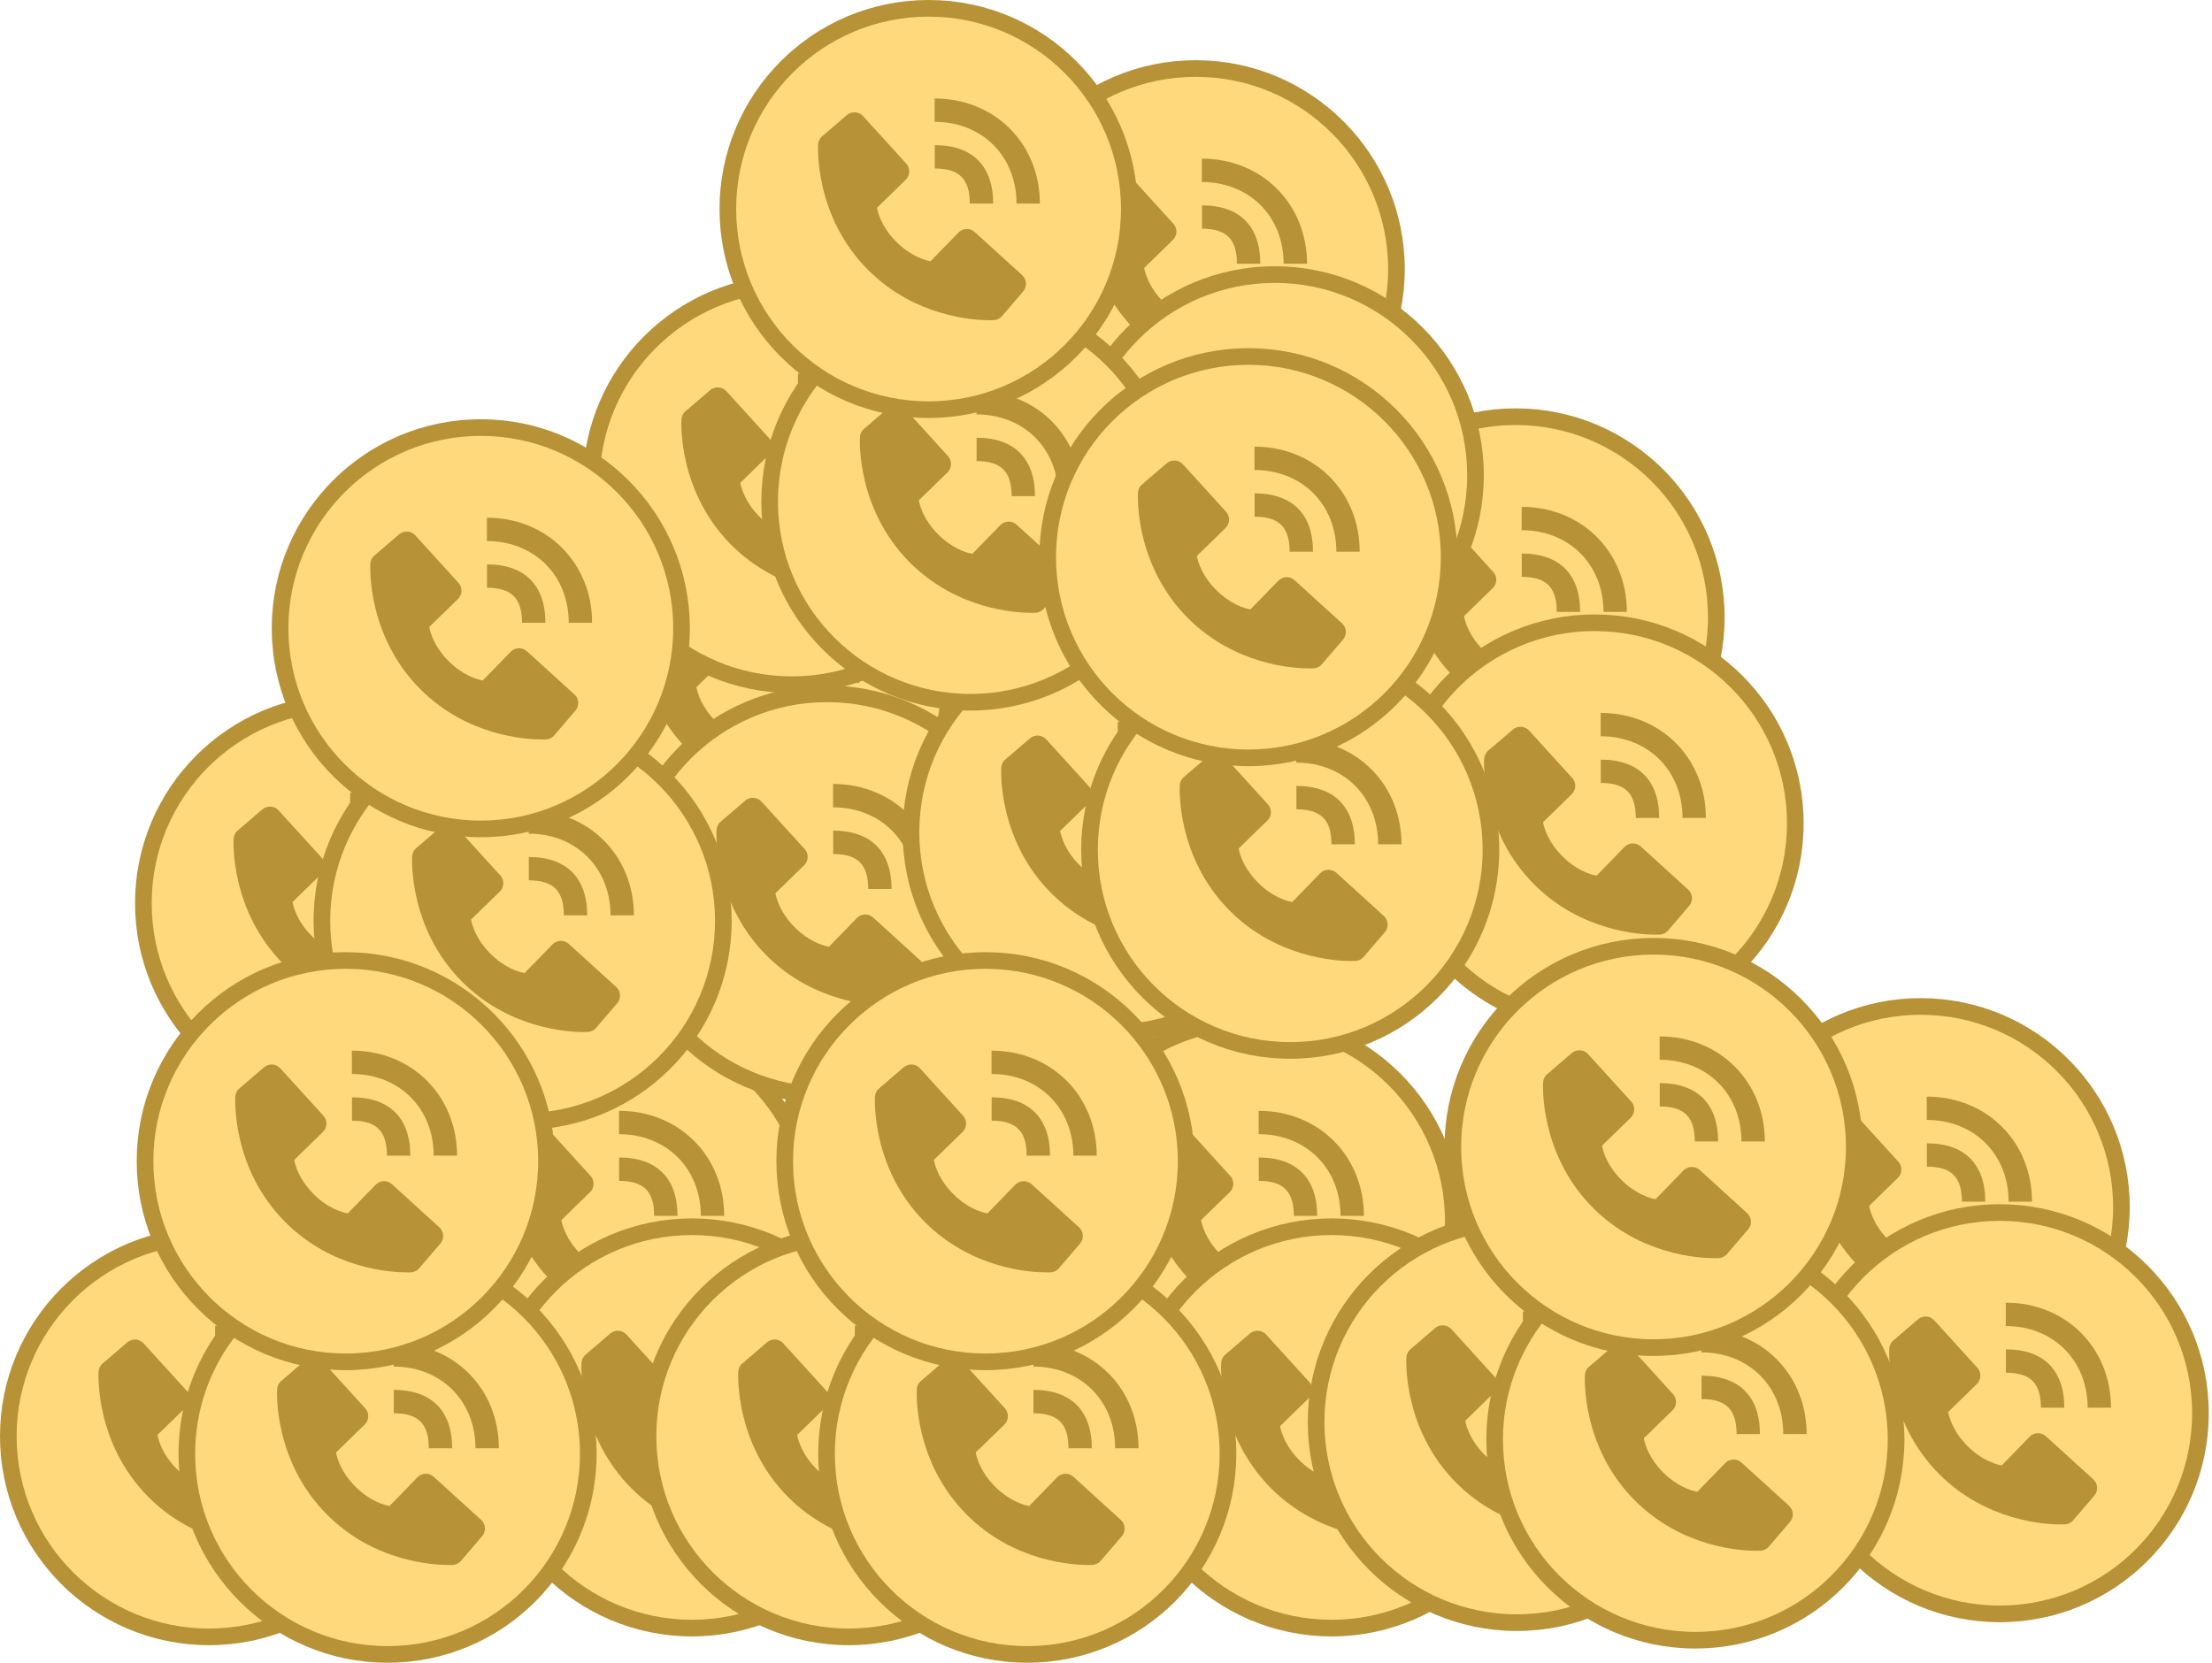 <svg width="133" height="100" viewBox="0 0 133 100" fill="none" xmlns="http://www.w3.org/2000/svg">
<circle cx="36.853" cy="73.454" r="12.069" fill="#FFD97B" stroke="#B79236"/>
<path d="M42.139 73.124H43.543C43.543 69.523 40.825 66.807 37.219 66.807V68.211C40.07 68.211 42.139 70.277 42.139 73.124Z" fill="#B79236"/>
<path d="M37.226 71.019C38.702 71.019 39.332 71.649 39.332 73.125H40.736C40.736 70.861 39.49 69.615 37.226 69.615V71.019ZM39.628 74.84C39.493 74.717 39.316 74.652 39.133 74.657C38.951 74.663 38.779 74.739 38.651 74.87L36.972 76.597C36.567 76.52 35.755 76.267 34.918 75.432C34.081 74.595 33.828 73.78 33.753 73.378L35.479 71.698C35.609 71.571 35.686 71.398 35.691 71.216C35.697 71.034 35.632 70.856 35.509 70.721L32.915 67.869C32.792 67.734 32.622 67.652 32.439 67.641C32.257 67.629 32.078 67.689 31.939 67.808L30.416 69.115C30.294 69.237 30.222 69.399 30.212 69.57C30.201 69.746 30.001 73.903 33.224 77.127C36.036 79.939 39.558 80.144 40.528 80.144C40.67 80.144 40.757 80.14 40.78 80.139C40.952 80.129 41.114 80.056 41.235 79.934L42.541 78.41C42.66 78.272 42.72 78.092 42.709 77.91C42.697 77.728 42.616 77.557 42.48 77.434L39.628 74.84V74.84Z" fill="#B79236"/>
<circle cx="44.972" cy="41.403" r="12.069" fill="#FFD97B" stroke="#B79236"/>
<path d="M50.259 41.073H51.663C51.663 37.472 48.944 34.756 45.338 34.756V36.16C48.19 36.16 50.259 38.226 50.259 41.073Z" fill="#B79236"/>
<path d="M45.345 38.968C46.822 38.968 47.451 39.597 47.451 41.074H48.855C48.855 38.81 47.609 37.564 45.345 37.564V38.968ZM47.748 42.788C47.613 42.666 47.435 42.6 47.253 42.606C47.071 42.612 46.898 42.688 46.771 42.819L45.091 44.546C44.687 44.469 43.874 44.215 43.037 43.381C42.201 42.544 41.947 41.728 41.872 41.327L43.598 39.647C43.729 39.52 43.806 39.347 43.811 39.164C43.817 38.982 43.751 38.805 43.629 38.67L41.035 35.818C40.912 35.683 40.741 35.601 40.559 35.59C40.377 35.578 40.197 35.638 40.058 35.757L38.535 37.063C38.414 37.185 38.341 37.347 38.332 37.519C38.321 37.694 38.12 41.851 41.344 45.076C44.156 47.887 47.678 48.093 48.648 48.093C48.79 48.093 48.877 48.089 48.9 48.087C49.072 48.078 49.234 48.005 49.355 47.883L50.66 46.359C50.779 46.221 50.84 46.041 50.828 45.859C50.817 45.676 50.735 45.506 50.6 45.383L47.748 42.788V42.788Z" fill="#B79236"/>
<circle cx="75.314" cy="73.454" r="12.069" fill="#FFD97B" stroke="#B79236"/>
<path d="M80.601 73.124H82.005C82.005 69.523 79.286 66.807 75.68 66.807V68.211C78.532 68.211 80.601 70.277 80.601 73.124Z" fill="#B79236"/>
<path d="M75.687 71.019C77.163 71.019 77.793 71.649 77.793 73.125H79.197C79.197 70.861 77.951 69.615 75.687 69.615V71.019ZM78.089 74.84C77.954 74.717 77.777 74.652 77.595 74.657C77.413 74.663 77.24 74.739 77.113 74.87L75.433 76.597C75.029 76.52 74.216 76.267 73.379 75.432C72.543 74.595 72.289 73.78 72.214 73.378L73.94 71.698C74.071 71.571 74.147 71.398 74.153 71.216C74.159 71.034 74.093 70.856 73.97 70.721L71.377 67.869C71.254 67.734 71.083 67.652 70.901 67.641C70.719 67.629 70.539 67.689 70.4 67.808L68.877 69.115C68.756 69.237 68.683 69.399 68.674 69.57C68.663 69.746 68.462 73.903 71.686 77.127C74.498 79.939 78.02 80.144 78.99 80.144C79.132 80.144 79.219 80.14 79.242 80.139C79.414 80.129 79.576 80.056 79.697 79.934L81.002 78.41C81.121 78.272 81.182 78.092 81.17 77.91C81.159 77.728 81.077 77.557 80.942 77.434L78.089 74.84V74.84Z" fill="#B79236"/>
<circle cx="91.126" cy="37.129" r="12.069" fill="#FFD97B" stroke="#B79236"/>
<path d="M96.413 36.799H97.817C97.817 33.198 95.098 30.482 91.492 30.482V31.886C94.344 31.886 96.413 33.952 96.413 36.799Z" fill="#B79236"/>
<path d="M91.499 34.694C92.975 34.694 93.605 35.324 93.605 36.8H95.009C95.009 34.536 93.763 33.29 91.499 33.29V34.694ZM93.901 38.515C93.766 38.392 93.589 38.327 93.407 38.333C93.225 38.338 93.052 38.414 92.925 38.545L91.245 40.273C90.841 40.195 90.028 39.942 89.191 39.107C88.355 38.27 88.101 37.455 88.026 37.054L89.752 35.373C89.883 35.246 89.959 35.073 89.965 34.891C89.971 34.709 89.905 34.532 89.782 34.397L87.189 31.545C87.066 31.41 86.895 31.328 86.713 31.316C86.531 31.305 86.351 31.365 86.212 31.484L84.689 32.79C84.568 32.912 84.495 33.074 84.486 33.245C84.475 33.421 84.274 37.578 87.498 40.803C90.309 43.614 93.832 43.82 94.802 43.82C94.944 43.82 95.031 43.815 95.054 43.814C95.226 43.804 95.388 43.732 95.509 43.61L96.814 42.086C96.933 41.947 96.994 41.768 96.982 41.585C96.971 41.403 96.889 41.232 96.754 41.109L93.901 38.515V38.515Z" fill="#B79236"/>
<circle cx="115.485" cy="72.599" r="12.069" fill="#FFD97B" stroke="#B79236"/>
<path d="M120.772 72.269H122.176C122.176 68.668 119.457 65.953 115.851 65.953V67.356C118.702 67.356 120.772 69.422 120.772 72.269Z" fill="#B79236"/>
<path d="M115.858 70.164C117.334 70.164 117.964 70.794 117.964 72.27H119.368C119.368 70.006 118.122 68.76 115.858 68.76V70.164ZM118.26 73.985C118.125 73.862 117.948 73.797 117.766 73.803C117.584 73.808 117.411 73.885 117.284 74.015L115.604 75.743C115.2 75.665 114.387 75.412 113.55 74.577C112.714 73.74 112.46 72.925 112.385 72.523L114.111 70.843C114.242 70.716 114.318 70.543 114.324 70.361C114.33 70.179 114.264 70.001 114.141 69.867L111.548 67.015C111.425 66.879 111.254 66.797 111.072 66.786C110.889 66.775 110.71 66.835 110.571 66.954L109.048 68.26C108.927 68.382 108.854 68.544 108.844 68.716C108.834 68.891 108.633 73.048 111.856 76.273C114.668 79.084 118.191 79.29 119.161 79.29C119.303 79.29 119.39 79.285 119.413 79.284C119.585 79.274 119.747 79.202 119.868 79.08L121.173 77.556C121.292 77.417 121.353 77.238 121.341 77.055C121.33 76.873 121.248 76.702 121.113 76.579L118.26 73.985V73.985Z" fill="#B79236"/>
<circle cx="71.895" cy="16.189" r="12.069" fill="#FFD97B" stroke="#B79236"/>
<path d="M77.182 15.859H78.586C78.586 12.258 75.867 9.542 72.261 9.542V10.946C75.113 10.946 77.182 13.012 77.182 15.859Z" fill="#B79236"/>
<path d="M72.269 13.754C73.745 13.754 74.374 14.384 74.374 15.86H75.778C75.778 13.597 74.532 12.351 72.269 12.351V13.754ZM74.671 17.575C74.536 17.453 74.358 17.387 74.176 17.393C73.994 17.398 73.821 17.474 73.694 17.605L72.014 19.333C71.61 19.256 70.797 19.002 69.96 18.168C69.124 17.33 68.87 16.515 68.795 16.114L70.521 14.433C70.652 14.306 70.728 14.133 70.734 13.951C70.74 13.769 70.674 13.592 70.552 13.457L67.958 10.605C67.835 10.47 67.664 10.387 67.482 10.376C67.3 10.365 67.12 10.425 66.981 10.544L65.458 11.85C65.337 11.972 65.264 12.134 65.255 12.306C65.244 12.481 65.043 16.638 68.267 19.863C71.079 22.674 74.601 22.88 75.571 22.88C75.713 22.88 75.8 22.875 75.823 22.874C75.995 22.864 76.157 22.792 76.278 22.67L77.584 21.146C77.703 21.007 77.763 20.828 77.751 20.645C77.74 20.463 77.658 20.292 77.523 20.169L74.671 17.575V17.575Z" fill="#B79236"/>
<circle cx="41.604" cy="85.847" r="12.069" fill="#FFD97B" stroke="#B79236"/>
<path d="M46.891 85.517H48.294C48.294 81.916 45.576 79.2 41.97 79.2V80.604C44.821 80.604 46.891 82.67 46.891 85.517Z" fill="#B79236"/>
<path d="M41.977 83.412C43.453 83.412 44.083 84.042 44.083 85.518H45.487C45.487 83.254 44.241 82.008 41.977 82.008V83.412ZM44.379 87.233C44.244 87.11 44.067 87.045 43.885 87.05C43.703 87.056 43.53 87.132 43.403 87.263L41.723 88.99C41.319 88.913 40.506 88.66 39.669 87.825C38.832 86.988 38.579 86.173 38.504 85.771L40.23 84.091C40.361 83.964 40.437 83.791 40.443 83.609C40.448 83.427 40.383 83.249 40.26 83.115L37.666 80.263C37.544 80.127 37.373 80.045 37.191 80.034C37.008 80.022 36.829 80.083 36.69 80.201L35.167 81.508C35.045 81.629 34.973 81.792 34.963 81.963C34.953 82.139 34.752 86.296 37.975 89.52C40.787 92.332 44.309 92.537 45.28 92.537C45.421 92.537 45.508 92.533 45.532 92.532C45.703 92.522 45.865 92.449 45.986 92.328L47.292 90.803C47.411 90.665 47.471 90.485 47.46 90.303C47.449 90.121 47.367 89.95 47.232 89.827L44.379 87.233V87.233Z" fill="#B79236"/>
<circle cx="49.724" cy="53.796" r="12.069" fill="#FFD97B" stroke="#B79236"/>
<path d="M55.01 53.466H56.414C56.414 49.865 53.696 47.149 50.09 47.149V48.553C52.941 48.553 55.01 50.619 55.01 53.466Z" fill="#B79236"/>
<path d="M50.097 51.361C51.573 51.361 52.202 51.99 52.202 53.467H53.606C53.606 51.203 52.36 49.957 50.097 49.957V51.361ZM52.499 55.181C52.364 55.059 52.187 54.993 52.004 54.999C51.822 55.005 51.649 55.081 51.522 55.212L49.843 56.939C49.438 56.862 48.625 56.608 47.789 55.774C46.952 54.937 46.699 54.122 46.623 53.72L48.349 52.04C48.48 51.913 48.557 51.74 48.562 51.557C48.568 51.375 48.502 51.198 48.38 51.063L45.786 48.211C45.663 48.076 45.492 47.994 45.31 47.983C45.128 47.971 44.948 48.031 44.81 48.15L43.286 49.456C43.165 49.578 43.093 49.74 43.083 49.912C43.072 50.087 42.871 54.244 46.095 57.469C48.907 60.28 52.429 60.486 53.399 60.486C53.541 60.486 53.628 60.482 53.651 60.48C53.823 60.471 53.985 60.398 54.106 60.276L55.412 58.752C55.531 58.614 55.591 58.434 55.58 58.252C55.568 58.069 55.486 57.899 55.351 57.776L52.499 55.181V55.181Z" fill="#B79236"/>
<circle cx="80.065" cy="85.847" r="12.069" fill="#FFD97B" stroke="#B79236"/>
<path d="M85.352 85.517H86.756C86.756 81.916 84.037 79.2 80.431 79.2V80.604C83.283 80.604 85.352 82.67 85.352 85.517Z" fill="#B79236"/>
<path d="M80.438 83.412C81.915 83.412 82.544 84.042 82.544 85.518H83.948C83.948 83.254 82.702 82.008 80.438 82.008V83.412ZM82.841 87.233C82.706 87.11 82.528 87.045 82.346 87.05C82.164 87.056 81.991 87.132 81.864 87.263L80.184 88.99C79.78 88.913 78.967 88.66 78.13 87.825C77.294 86.988 77.04 86.173 76.965 85.771L78.691 84.091C78.822 83.964 78.898 83.791 78.904 83.609C78.91 83.427 78.844 83.249 78.722 83.115L76.128 80.263C76.005 80.127 75.834 80.045 75.652 80.034C75.47 80.022 75.29 80.083 75.151 80.201L73.628 81.508C73.507 81.629 73.434 81.792 73.425 81.963C73.414 82.139 73.213 86.296 76.437 89.52C79.249 92.332 82.771 92.537 83.741 92.537C83.883 92.537 83.97 92.533 83.993 92.532C84.165 92.522 84.327 92.449 84.448 92.328L85.754 90.803C85.873 90.665 85.933 90.485 85.921 90.303C85.91 90.121 85.828 89.95 85.693 89.827L82.841 87.233V87.233Z" fill="#B79236"/>
<circle cx="95.877" cy="49.522" r="12.069" fill="#FFD97B" stroke="#B79236"/>
<path d="M101.164 49.192H102.568C102.568 45.591 99.849 42.876 96.243 42.876V44.279C99.095 44.279 101.164 46.345 101.164 49.192Z" fill="#B79236"/>
<path d="M96.25 47.087C97.727 47.087 98.356 47.717 98.356 49.193H99.76C99.76 46.929 98.514 45.684 96.25 45.684V47.087ZM98.652 50.908C98.517 50.785 98.34 50.72 98.158 50.726C97.976 50.731 97.803 50.808 97.676 50.938L95.996 52.666C95.592 52.589 94.779 52.335 93.942 51.501C93.106 50.663 92.852 49.848 92.777 49.447L94.503 47.766C94.634 47.639 94.71 47.466 94.716 47.284C94.722 47.102 94.656 46.925 94.533 46.79L91.94 43.938C91.817 43.803 91.646 43.721 91.464 43.709C91.282 43.698 91.102 43.758 90.963 43.877L89.44 45.183C89.319 45.305 89.246 45.467 89.237 45.639C89.226 45.814 89.025 49.971 92.249 53.196C95.061 56.007 98.583 56.213 99.553 56.213C99.695 56.213 99.782 56.208 99.805 56.207C99.977 56.197 100.139 56.125 100.26 56.003L101.565 54.479C101.684 54.34 101.745 54.161 101.733 53.978C101.722 53.796 101.64 53.625 101.505 53.502L98.652 50.908V50.908Z" fill="#B79236"/>
<circle cx="120.236" cy="84.993" r="12.069" fill="#FFD97B" stroke="#B79236"/>
<path d="M125.523 84.662H126.927C126.927 81.061 124.208 78.346 120.602 78.346V79.75C123.454 79.75 125.523 81.815 125.523 84.662Z" fill="#B79236"/>
<path d="M120.609 82.557C122.086 82.557 122.715 83.187 122.715 84.663H124.119C124.119 82.399 122.873 81.153 120.609 81.153V82.557ZM123.011 86.378C122.876 86.255 122.699 86.19 122.517 86.196C122.335 86.201 122.162 86.278 122.035 86.408L120.355 88.136C119.951 88.058 119.138 87.805 118.301 86.971C117.465 86.133 117.211 85.318 117.136 84.917L118.862 83.236C118.993 83.109 119.069 82.936 119.075 82.754C119.081 82.572 119.015 82.394 118.892 82.26L116.299 79.408C116.176 79.272 116.005 79.191 115.823 79.179C115.641 79.168 115.461 79.228 115.322 79.347L113.799 80.653C113.678 80.775 113.605 80.937 113.596 81.109C113.585 81.284 113.384 85.441 116.608 88.666C119.42 91.477 122.942 91.683 123.912 91.683C124.054 91.683 124.141 91.678 124.164 91.677C124.336 91.667 124.498 91.595 124.619 91.473L125.924 89.949C126.043 89.81 126.104 89.631 126.092 89.448C126.081 89.266 125.999 89.095 125.864 88.972L123.011 86.378V86.378Z" fill="#B79236"/>
<circle cx="76.647" cy="28.582" r="12.069" fill="#FFD97B" stroke="#B79236"/>
<path d="M81.933 28.252H83.337C83.337 24.651 80.618 21.935 77.013 21.935V23.339C79.864 23.339 81.933 25.405 81.933 28.252Z" fill="#B79236"/>
<path d="M77.02 26.147C78.496 26.147 79.125 26.777 79.125 28.253H80.529C80.529 25.989 79.283 24.743 77.02 24.743V26.147ZM79.422 29.968C79.287 29.845 79.109 29.78 78.927 29.785C78.745 29.791 78.572 29.867 78.445 29.998L76.766 31.726C76.361 31.648 75.548 31.395 74.712 30.56C73.875 29.723 73.621 28.908 73.546 28.506L75.272 26.826C75.403 26.699 75.48 26.526 75.485 26.344C75.491 26.162 75.425 25.984 75.303 25.85L72.709 22.998C72.586 22.862 72.415 22.78 72.233 22.769C72.051 22.758 71.871 22.818 71.733 22.936L70.209 24.243C70.088 24.365 70.016 24.527 70.006 24.698C69.995 24.874 69.794 29.031 73.018 32.255C75.83 35.067 79.352 35.272 80.322 35.272C80.464 35.272 80.551 35.268 80.574 35.267C80.746 35.257 80.908 35.184 81.029 35.063L82.335 33.539C82.454 33.4 82.514 33.221 82.503 33.038C82.491 32.856 82.409 32.685 82.274 32.562L79.422 29.968V29.968Z" fill="#B79236"/>
<circle cx="12.569" cy="86.375" r="12.069" fill="#FFD97B" stroke="#B79236"/>
<path d="M17.856 86.045H19.26C19.26 82.444 16.541 79.728 12.935 79.728V81.132C15.787 81.132 17.856 83.198 17.856 86.045Z" fill="#B79236"/>
<path d="M12.942 83.94C14.418 83.94 15.048 84.57 15.048 86.046H16.452C16.452 83.782 15.206 82.536 12.942 82.536V83.94ZM15.344 87.761C15.209 87.638 15.032 87.573 14.85 87.579C14.668 87.584 14.495 87.66 14.368 87.791L12.688 89.519C12.284 89.441 11.471 89.188 10.634 88.353C9.798 87.516 9.544 86.701 9.469 86.299L11.195 84.619C11.326 84.492 11.402 84.319 11.408 84.137C11.414 83.955 11.348 83.777 11.225 83.643L8.632 80.791C8.509 80.655 8.338 80.573 8.156 80.562C7.974 80.55 7.794 80.611 7.655 80.73L6.132 82.036C6.011 82.158 5.938 82.32 5.928 82.491C5.918 82.667 5.717 86.824 8.941 90.049C11.752 92.86 15.275 93.065 16.245 93.065C16.387 93.065 16.474 93.061 16.497 93.06C16.669 93.05 16.831 92.977 16.952 92.856L18.257 91.332C18.376 91.193 18.437 91.013 18.425 90.831C18.414 90.649 18.332 90.478 18.197 90.355L15.344 87.761V87.761Z" fill="#B79236"/>
<circle cx="20.689" cy="54.324" r="12.069" fill="#FFD97B" stroke="#B79236"/>
<path d="M25.976 53.994H27.379C27.379 50.393 24.661 47.677 21.055 47.677V49.081C23.906 49.081 25.976 51.147 25.976 53.994Z" fill="#B79236"/>
<path d="M21.062 51.889C22.538 51.889 23.168 52.519 23.168 53.995H24.572C24.572 51.731 23.326 50.485 21.062 50.485V51.889ZM23.464 55.71C23.329 55.587 23.152 55.522 22.97 55.527C22.788 55.533 22.615 55.609 22.488 55.74L20.808 57.467C20.404 57.39 19.591 57.137 18.754 56.302C17.917 55.465 17.664 54.65 17.589 54.248L19.315 52.568C19.446 52.441 19.522 52.268 19.528 52.086C19.533 51.903 19.468 51.726 19.345 51.591L16.751 48.739C16.628 48.604 16.458 48.522 16.276 48.511C16.093 48.499 15.914 48.559 15.775 48.678L14.252 49.984C14.13 50.106 14.058 50.268 14.048 50.44C14.038 50.616 13.837 54.773 17.06 57.997C19.872 60.809 23.395 61.014 24.364 61.014C24.506 61.014 24.593 61.01 24.616 61.008C24.788 60.999 24.95 60.926 25.071 60.804L26.377 59.28C26.496 59.142 26.556 58.962 26.545 58.78C26.534 58.598 26.452 58.427 26.317 58.304L23.464 55.71V55.71Z" fill="#B79236"/>
<circle cx="51.031" cy="86.375" r="12.069" fill="#FFD97B" stroke="#B79236"/>
<path d="M56.317 86.045H57.721C57.721 82.444 55.003 79.728 51.397 79.728V81.132C54.248 81.132 56.317 83.198 56.317 86.045Z" fill="#B79236"/>
<path d="M51.404 83.94C52.88 83.94 53.51 84.57 53.51 86.046H54.913C54.913 83.782 53.667 82.536 51.404 82.536V83.94ZM53.806 87.761C53.671 87.638 53.494 87.573 53.312 87.579C53.129 87.584 52.956 87.66 52.829 87.791L51.15 89.519C50.745 89.441 49.932 89.188 49.096 88.353C48.259 87.516 48.006 86.701 47.931 86.299L49.657 84.619C49.788 84.492 49.864 84.319 49.869 84.137C49.875 83.955 49.81 83.777 49.687 83.643L47.093 80.791C46.97 80.655 46.8 80.573 46.617 80.562C46.435 80.55 46.255 80.611 46.117 80.73L44.593 82.036C44.472 82.158 44.4 82.32 44.39 82.491C44.379 82.667 44.179 86.824 47.402 90.049C50.214 92.86 53.736 93.065 54.706 93.065C54.848 93.065 54.935 93.061 54.958 93.06C55.13 93.05 55.292 92.977 55.413 92.856L56.719 91.332C56.838 91.193 56.898 91.013 56.887 90.831C56.876 90.649 56.794 90.478 56.658 90.355L53.806 87.761V87.761Z" fill="#B79236"/>
<circle cx="66.843" cy="50.05" r="12.069" fill="#FFD97B" stroke="#B79236"/>
<path d="M72.129 49.72H73.533C73.533 46.119 70.815 43.404 67.209 43.404V44.807C70.06 44.807 72.129 46.873 72.129 49.72Z" fill="#B79236"/>
<path d="M67.216 47.615C68.692 47.615 69.322 48.245 69.322 49.721H70.725C70.725 47.458 69.48 46.212 67.216 46.212V47.615ZM69.618 51.436C69.483 51.313 69.306 51.248 69.124 51.254C68.941 51.259 68.768 51.336 68.641 51.466L66.962 53.194C66.557 53.117 65.744 52.863 64.908 52.029C64.071 51.191 63.818 50.376 63.742 49.975L65.469 48.294C65.599 48.167 65.676 47.994 65.681 47.812C65.687 47.63 65.621 47.453 65.499 47.318L62.905 44.466C62.782 44.331 62.612 44.249 62.429 44.237C62.247 44.226 62.067 44.286 61.929 44.405L60.406 45.711C60.284 45.833 60.212 45.995 60.202 46.167C60.191 46.342 59.991 50.499 63.214 53.724C66.026 56.535 69.548 56.741 70.518 56.741C70.66 56.741 70.747 56.736 70.77 56.735C70.942 56.725 71.104 56.653 71.225 56.531L72.531 55.007C72.65 54.868 72.71 54.689 72.699 54.507C72.688 54.324 72.606 54.153 72.471 54.031L69.618 51.436V51.436Z" fill="#B79236"/>
<circle cx="91.202" cy="85.52" r="12.069" fill="#FFD97B" stroke="#B79236"/>
<path d="M96.488 85.19H97.892C97.892 81.589 95.174 78.874 91.568 78.874V80.277C94.419 80.277 96.488 82.343 96.488 85.19Z" fill="#B79236"/>
<path d="M91.575 83.085C93.051 83.085 93.681 83.715 93.681 85.191H95.084C95.084 82.927 93.838 81.682 91.575 81.682V83.085ZM93.977 86.906C93.842 86.784 93.665 86.718 93.483 86.724C93.3 86.729 93.127 86.806 93 86.936L91.321 88.664C90.916 88.587 90.103 88.333 89.267 87.499C88.43 86.661 88.177 85.846 88.102 85.445L89.828 83.764C89.958 83.637 90.035 83.464 90.04 83.282C90.046 83.1 89.981 82.923 89.858 82.788L87.264 79.936C87.141 79.801 86.971 79.719 86.788 79.707C86.606 79.696 86.426 79.756 86.288 79.875L84.764 81.181C84.643 81.303 84.571 81.465 84.561 81.637C84.55 81.812 84.35 85.969 87.573 89.194C90.385 92.005 93.907 92.211 94.877 92.211C95.019 92.211 95.106 92.207 95.129 92.205C95.301 92.195 95.463 92.123 95.584 92.001L96.89 90.477C97.009 90.338 97.069 90.159 97.058 89.976C97.046 89.794 96.965 89.623 96.829 89.501L93.977 86.906V86.906Z" fill="#B79236"/>
<circle cx="47.612" cy="29.11" r="12.069" fill="#FFD97B" stroke="#B79236"/>
<path d="M52.899 28.78H54.303C54.303 25.179 51.584 22.463 47.978 22.463V23.867C50.829 23.867 52.899 25.933 52.899 28.78Z" fill="#B79236"/>
<path d="M47.985 26.675C49.461 26.675 50.091 27.305 50.091 28.781H51.495C51.495 26.517 50.249 25.271 47.985 25.271V26.675ZM50.387 30.496C50.252 30.373 50.075 30.308 49.893 30.314C49.711 30.319 49.538 30.395 49.411 30.526L47.731 32.254C47.327 32.176 46.514 31.923 45.677 31.088C44.84 30.251 44.587 29.436 44.512 29.035L46.238 27.354C46.369 27.227 46.445 27.054 46.451 26.872C46.456 26.69 46.391 26.512 46.268 26.378L43.674 23.526C43.552 23.39 43.381 23.308 43.199 23.297C43.016 23.286 42.837 23.346 42.698 23.465L41.175 24.771C41.053 24.893 40.981 25.055 40.971 25.227C40.961 25.402 40.76 29.559 43.983 32.784C46.795 35.595 50.318 35.8 51.288 35.8C51.429 35.8 51.517 35.796 51.54 35.795C51.711 35.785 51.873 35.712 51.995 35.591L53.3 34.067C53.419 33.928 53.479 33.749 53.468 33.566C53.457 33.384 53.375 33.213 53.24 33.09L50.387 30.496V30.496Z" fill="#B79236"/>
<circle cx="23.303" cy="87.431" r="12.069" fill="#FFD97B" stroke="#B79236"/>
<path d="M28.59 87.101H29.994C29.994 83.5 27.275 80.784 23.669 80.784V82.188C26.52 82.188 28.59 84.254 28.59 87.101Z" fill="#B79236"/>
<path d="M23.676 84.996C25.152 84.996 25.782 85.626 25.782 87.102H27.186C27.186 84.838 25.94 83.592 23.676 83.592V84.996ZM26.078 88.817C25.944 88.694 25.766 88.629 25.584 88.634C25.402 88.64 25.229 88.716 25.102 88.847L23.422 90.574C23.018 90.497 22.205 90.244 21.368 89.409C20.532 88.572 20.278 87.757 20.203 87.355L21.929 85.675C22.06 85.548 22.136 85.375 22.142 85.193C22.148 85.01 22.082 84.833 21.959 84.698L19.366 81.847C19.243 81.711 19.072 81.629 18.89 81.618C18.707 81.606 18.528 81.666 18.389 81.785L16.866 83.092C16.745 83.213 16.672 83.376 16.663 83.547C16.652 83.723 16.451 87.88 19.674 91.104C22.486 93.916 26.009 94.121 26.979 94.121C27.121 94.121 27.208 94.117 27.231 94.116C27.403 94.106 27.565 94.033 27.686 93.911L28.991 92.388C29.11 92.249 29.171 92.069 29.159 91.887C29.148 91.705 29.066 91.534 28.931 91.411L26.078 88.817V88.817Z" fill="#B79236"/>
<circle cx="31.423" cy="55.38" r="12.069" fill="#FFD97B" stroke="#B79236"/>
<path d="M36.709 55.05H38.113C38.113 51.449 35.395 48.733 31.789 48.733V50.137C34.64 50.137 36.709 52.203 36.709 55.05Z" fill="#B79236"/>
<path d="M31.796 52.945C33.272 52.945 33.902 53.575 33.902 55.051H35.306C35.306 52.787 34.06 51.541 31.796 51.541V52.945ZM34.198 56.766C34.063 56.643 33.886 56.578 33.704 56.583C33.522 56.589 33.349 56.665 33.222 56.796L31.542 58.523C31.137 58.446 30.325 58.193 29.488 57.358C28.651 56.52 28.398 55.706 28.323 55.304L30.049 53.624C30.18 53.497 30.256 53.324 30.262 53.142C30.267 52.959 30.202 52.782 30.079 52.647L27.485 49.795C27.363 49.66 27.192 49.578 27.009 49.567C26.827 49.555 26.648 49.615 26.509 49.734L24.986 51.041C24.864 51.162 24.792 51.324 24.782 51.496C24.772 51.672 24.571 55.828 27.794 59.053C30.606 61.864 34.129 62.07 35.099 62.07C35.24 62.07 35.327 62.066 35.35 62.064C35.522 62.055 35.684 61.982 35.805 61.86L37.111 60.336C37.23 60.198 37.29 60.018 37.279 59.836C37.268 59.654 37.186 59.483 37.051 59.36L34.198 56.766V56.766Z" fill="#B79236"/>
<circle cx="61.765" cy="87.431" r="12.069" fill="#FFD97B" stroke="#B79236"/>
<path d="M67.051 87.101H68.455C68.455 83.5 65.737 80.784 62.131 80.784V82.188C64.982 82.188 67.051 84.254 67.051 87.101Z" fill="#B79236"/>
<path d="M62.138 84.996C63.614 84.996 64.244 85.626 64.244 87.102H65.647C65.647 84.838 64.401 83.592 62.138 83.592V84.996ZM64.54 88.817C64.405 88.694 64.228 88.629 64.046 88.634C63.863 88.64 63.691 88.716 63.563 88.847L61.884 90.574C61.479 90.497 60.666 90.244 59.83 89.409C58.993 88.572 58.74 87.757 58.665 87.355L60.391 85.675C60.522 85.548 60.598 85.375 60.603 85.193C60.609 85.01 60.544 84.833 60.421 84.698L57.827 81.847C57.704 81.711 57.534 81.629 57.351 81.618C57.169 81.606 56.989 81.666 56.851 81.785L55.328 83.092C55.206 83.213 55.134 83.376 55.124 83.547C55.113 83.723 54.913 87.88 58.136 91.104C60.948 93.916 64.47 94.121 65.44 94.121C65.582 94.121 65.669 94.117 65.692 94.116C65.864 94.106 66.026 94.033 66.147 93.911L67.453 92.388C67.572 92.249 67.632 92.069 67.621 91.887C67.609 91.705 67.528 91.534 67.392 91.411L64.54 88.817V88.817Z" fill="#B79236"/>
<circle cx="77.577" cy="51.106" r="12.069" fill="#FFD97B" stroke="#B79236"/>
<path d="M82.863 50.776H84.267C84.267 47.175 81.549 44.459 77.943 44.459V45.863C80.794 45.863 82.863 47.929 82.863 50.776Z" fill="#B79236"/>
<path d="M77.95 48.671C79.426 48.671 80.056 49.301 80.056 50.777H81.46C81.46 48.513 80.213 47.267 77.95 47.267V48.671ZM80.352 52.492C80.217 52.37 80.04 52.304 79.858 52.31C79.675 52.315 79.502 52.392 79.375 52.522L77.696 54.25C77.291 54.172 76.478 53.919 75.642 53.084C74.805 52.247 74.552 51.432 74.477 51.031L76.203 49.35C76.334 49.223 76.41 49.05 76.415 48.868C76.421 48.686 76.356 48.509 76.233 48.374L73.639 45.522C73.516 45.386 73.346 45.304 73.163 45.293C72.981 45.282 72.802 45.342 72.663 45.461L71.14 46.767C71.018 46.889 70.946 47.051 70.936 47.223C70.925 47.398 70.725 51.555 73.948 54.78C76.76 57.591 80.282 57.797 81.252 57.797C81.394 57.797 81.481 57.792 81.504 57.791C81.676 57.781 81.838 57.709 81.959 57.587L83.265 56.063C83.384 55.924 83.444 55.745 83.433 55.562C83.421 55.38 83.34 55.209 83.204 55.086L80.352 52.492V52.492Z" fill="#B79236"/>
<circle cx="101.936" cy="86.576" r="12.069" fill="#FFD97B" stroke="#B79236"/>
<path d="M107.222 86.246H108.626C108.626 82.645 105.908 79.929 102.302 79.929V81.333C105.153 81.333 107.222 83.399 107.222 86.246Z" fill="#B79236"/>
<path d="M102.309 84.141C103.785 84.141 104.415 84.771 104.415 86.247H105.818C105.818 83.983 104.572 82.737 102.309 82.737V84.141ZM104.711 87.962C104.576 87.839 104.399 87.774 104.216 87.78C104.034 87.785 103.861 87.862 103.734 87.992L102.055 89.72C101.65 89.642 100.837 89.389 100.001 88.555C99.164 87.717 98.911 86.902 98.835 86.501L100.562 84.82C100.692 84.693 100.769 84.52 100.774 84.338C100.78 84.156 100.715 83.978 100.592 83.844L97.998 80.992C97.875 80.856 97.705 80.775 97.522 80.763C97.34 80.752 97.16 80.812 97.022 80.931L95.499 82.237C95.377 82.359 95.305 82.521 95.295 82.692C95.284 82.868 95.084 87.025 98.307 90.25C101.119 93.061 104.641 93.267 105.611 93.267C105.753 93.267 105.84 93.262 105.863 93.261C106.035 93.251 106.197 93.179 106.318 93.057L107.624 91.533C107.743 91.394 107.803 91.215 107.792 91.032C107.78 90.85 107.699 90.679 107.563 90.556L104.711 87.962V87.962Z" fill="#B79236"/>
<circle cx="58.346" cy="30.166" r="12.069" fill="#FFD97B" stroke="#B79236"/>
<path d="M63.633 29.836H65.037C65.037 26.235 62.318 23.519 58.712 23.519V24.923C61.563 24.923 63.633 26.989 63.633 29.836Z" fill="#B79236"/>
<path d="M58.719 27.731C60.195 27.731 60.825 28.361 60.825 29.837H62.229C62.229 27.573 60.983 26.327 58.719 26.327V27.731ZM61.121 31.552C60.986 31.429 60.809 31.364 60.627 31.369C60.445 31.375 60.272 31.451 60.145 31.582L58.465 33.309C58.061 33.232 57.248 32.979 56.411 32.144C55.574 31.307 55.321 30.492 55.246 30.09L56.972 28.41C57.103 28.283 57.179 28.11 57.185 27.928C57.19 27.745 57.125 27.568 57.002 27.433L54.408 24.581C54.286 24.446 54.115 24.364 53.933 24.353C53.75 24.341 53.571 24.401 53.432 24.52L51.909 25.827C51.787 25.948 51.715 26.11 51.705 26.282C51.695 26.458 51.494 30.614 54.717 33.839C57.529 36.651 61.052 36.856 62.022 36.856C62.163 36.856 62.251 36.852 62.274 36.851C62.445 36.841 62.607 36.768 62.728 36.646L64.034 35.122C64.153 34.984 64.213 34.804 64.202 34.622C64.191 34.44 64.109 34.269 63.974 34.146L61.121 31.552V31.552Z" fill="#B79236"/>
<circle cx="20.789" cy="69.834" r="12.069" fill="#FFD97B" stroke="#B79236"/>
<path d="M26.076 69.504H27.48C27.48 65.903 24.761 63.187 21.155 63.187V64.591C24.007 64.591 26.076 66.657 26.076 69.504Z" fill="#B79236"/>
<path d="M21.162 67.399C22.639 67.399 23.268 68.029 23.268 69.505H24.672C24.672 67.241 23.426 65.995 21.162 65.995V67.399ZM23.564 71.22C23.43 71.097 23.252 71.032 23.07 71.037C22.888 71.043 22.715 71.119 22.588 71.25L20.908 72.978C20.504 72.9 19.691 72.647 18.855 71.812C18.018 70.975 17.764 70.16 17.689 69.758L19.415 68.078C19.546 67.951 19.622 67.778 19.628 67.596C19.634 67.414 19.568 67.236 19.445 67.102L16.852 64.25C16.729 64.114 16.558 64.032 16.376 64.021C16.194 64.01 16.014 64.07 15.875 64.189L14.352 65.495C14.231 65.617 14.158 65.779 14.149 65.95C14.138 66.126 13.937 70.283 17.161 73.507C19.973 76.319 23.495 76.524 24.465 76.524C24.607 76.524 24.694 76.52 24.717 76.519C24.889 76.509 25.051 76.436 25.172 76.314L26.477 74.791C26.596 74.652 26.657 74.472 26.645 74.29C26.634 74.108 26.552 73.937 26.417 73.814L23.564 71.22V71.22Z" fill="#B79236"/>
<circle cx="28.909" cy="37.783" r="12.069" fill="#FFD97B" stroke="#B79236"/>
<path d="M34.196 37.453H35.6C35.6 33.852 32.881 31.136 29.275 31.136V32.54C32.126 32.54 34.196 34.606 34.196 37.453Z" fill="#B79236"/>
<path d="M29.282 35.348C30.758 35.348 31.388 35.977 31.388 37.454H32.792C32.792 35.19 31.546 33.944 29.282 33.944V35.348ZM31.684 39.169C31.549 39.046 31.372 38.981 31.19 38.986C31.008 38.992 30.835 39.068 30.708 39.199L29.028 40.926C28.624 40.849 27.811 40.596 26.974 39.761C26.137 38.924 25.884 38.109 25.809 37.707L27.535 36.027C27.666 35.9 27.742 35.727 27.748 35.545C27.753 35.362 27.688 35.185 27.565 35.05L24.971 32.198C24.849 32.063 24.678 31.981 24.496 31.97C24.313 31.958 24.134 32.018 23.995 32.137L22.472 33.444C22.351 33.565 22.278 33.727 22.268 33.899C22.258 34.075 22.057 38.231 25.28 41.456C28.092 44.267 31.615 44.473 32.585 44.473C32.727 44.473 32.813 44.469 32.837 44.468C33.008 44.458 33.17 44.385 33.292 44.263L34.597 42.739C34.716 42.601 34.776 42.421 34.765 42.239C34.754 42.057 34.672 41.886 34.537 41.763L31.684 39.169V39.169Z" fill="#B79236"/>
<circle cx="59.251" cy="69.834" r="12.069" fill="#FFD97B" stroke="#B79236"/>
<path d="M64.538 69.504H65.941C65.941 65.903 63.223 63.187 59.617 63.187V64.591C62.468 64.591 64.538 66.657 64.538 69.504Z" fill="#B79236"/>
<path d="M59.624 67.399C61.1 67.399 61.73 68.029 61.73 69.505H63.134C63.134 67.241 61.888 65.995 59.624 65.995V67.399ZM62.026 71.22C61.891 71.097 61.714 71.032 61.532 71.037C61.349 71.043 61.177 71.119 61.05 71.25L59.37 72.978C58.965 72.9 58.153 72.647 57.316 71.812C56.479 70.975 56.226 70.16 56.151 69.758L57.877 68.078C58.008 67.951 58.084 67.778 58.09 67.596C58.095 67.414 58.03 67.236 57.907 67.102L55.313 64.25C55.191 64.114 55.02 64.032 54.837 64.021C54.655 64.01 54.476 64.07 54.337 64.189L52.814 65.495C52.692 65.617 52.62 65.779 52.61 65.95C52.6 66.126 52.399 70.283 55.622 73.507C58.434 76.319 61.956 76.524 62.927 76.524C63.068 76.524 63.155 76.52 63.179 76.519C63.35 76.509 63.512 76.436 63.633 76.314L64.939 74.791C65.058 74.652 65.118 74.472 65.107 74.29C65.096 74.108 65.014 73.937 64.879 73.814L62.026 71.22V71.22Z" fill="#B79236"/>
<circle cx="75.063" cy="33.509" r="12.069" fill="#FFD97B" stroke="#B79236"/>
<path d="M80.35 33.179H81.753C81.753 29.578 79.035 26.863 75.429 26.863V28.266C78.28 28.266 80.35 30.332 80.35 33.179Z" fill="#B79236"/>
<path d="M75.436 31.075C76.912 31.075 77.542 31.704 77.542 33.18H78.946C78.946 30.916 77.7 29.671 75.436 29.671V31.075ZM77.838 34.895C77.703 34.773 77.526 34.707 77.344 34.713C77.161 34.718 76.989 34.795 76.862 34.925L75.182 36.653C74.778 36.576 73.965 36.322 73.128 35.488C72.291 34.65 72.038 33.835 71.963 33.434L73.689 31.753C73.82 31.626 73.896 31.453 73.901 31.271C73.907 31.089 73.842 30.912 73.719 30.777L71.125 27.925C71.002 27.79 70.832 27.708 70.649 27.696C70.467 27.685 70.288 27.745 70.149 27.864L68.626 29.17C68.504 29.292 68.432 29.454 68.422 29.626C68.412 29.801 68.211 33.958 71.434 37.183C74.246 39.994 77.768 40.2 78.739 40.2C78.88 40.2 78.967 40.196 78.99 40.194C79.162 40.184 79.324 40.112 79.445 39.99L80.751 38.466C80.87 38.327 80.93 38.148 80.919 37.965C80.908 37.783 80.826 37.612 80.691 37.489L77.838 34.895V34.895Z" fill="#B79236"/>
<circle cx="99.422" cy="68.979" r="12.069" fill="#FFD97B" stroke="#B79236"/>
<path d="M104.708 68.65H106.112C106.112 65.049 103.394 62.333 99.788 62.333V63.737C102.639 63.737 104.708 65.802 104.708 68.65Z" fill="#B79236"/>
<path d="M99.795 66.545C101.271 66.545 101.901 67.174 101.901 68.65H103.305C103.305 66.387 102.059 65.141 99.795 65.141V66.545ZM102.197 70.365C102.062 70.243 101.885 70.177 101.703 70.183C101.52 70.189 101.348 70.265 101.22 70.395L99.541 72.123C99.136 72.046 98.324 71.792 97.487 70.958C96.65 70.12 96.397 69.305 96.322 68.904L98.048 67.223C98.178 67.097 98.255 66.924 98.26 66.741C98.266 66.559 98.201 66.382 98.078 66.247L95.484 63.395C95.361 63.26 95.191 63.178 95.008 63.166C94.826 63.155 94.647 63.215 94.508 63.334L92.985 64.64C92.863 64.762 92.791 64.924 92.781 65.096C92.77 65.271 92.57 69.428 95.793 72.653C98.605 75.464 102.127 75.67 103.097 75.67C103.239 75.67 103.326 75.666 103.349 75.664C103.521 75.655 103.683 75.582 103.804 75.46L105.11 73.936C105.229 73.797 105.289 73.618 105.278 73.436C105.267 73.253 105.185 73.083 105.05 72.96L102.197 70.365V70.365Z" fill="#B79236"/>
<circle cx="55.832" cy="12.569" r="12.069" fill="#FFD97B" stroke="#B79236"/>
<path d="M61.119 12.239H62.523C62.523 8.638 59.804 5.922 56.198 5.922V7.326C59.049 7.326 61.119 9.392 61.119 12.239Z" fill="#B79236"/>
<path d="M56.205 10.134C57.681 10.134 58.311 10.764 58.311 12.24H59.715C59.715 9.976 58.469 8.73 56.205 8.73V10.134ZM58.607 13.955C58.472 13.832 58.295 13.767 58.113 13.773C57.931 13.778 57.758 13.854 57.631 13.985L55.951 15.713C55.547 15.635 54.734 15.382 53.897 14.547C53.06 13.71 52.807 12.895 52.732 12.493L54.458 10.813C54.589 10.686 54.665 10.513 54.671 10.331C54.676 10.149 54.611 9.971 54.488 9.837L51.895 6.985C51.772 6.849 51.601 6.767 51.419 6.756C51.236 6.745 51.057 6.805 50.918 6.924L49.395 8.23C49.274 8.352 49.201 8.514 49.191 8.685C49.181 8.861 48.98 13.018 52.203 16.243C55.015 19.054 58.538 19.259 59.508 19.259C59.65 19.259 59.737 19.255 59.76 19.254C59.931 19.244 60.093 19.172 60.215 19.05L61.52 17.526C61.639 17.387 61.7 17.208 61.688 17.025C61.677 16.843 61.595 16.672 61.46 16.549L58.607 13.955V13.955Z" fill="#B79236"/>
</svg>
